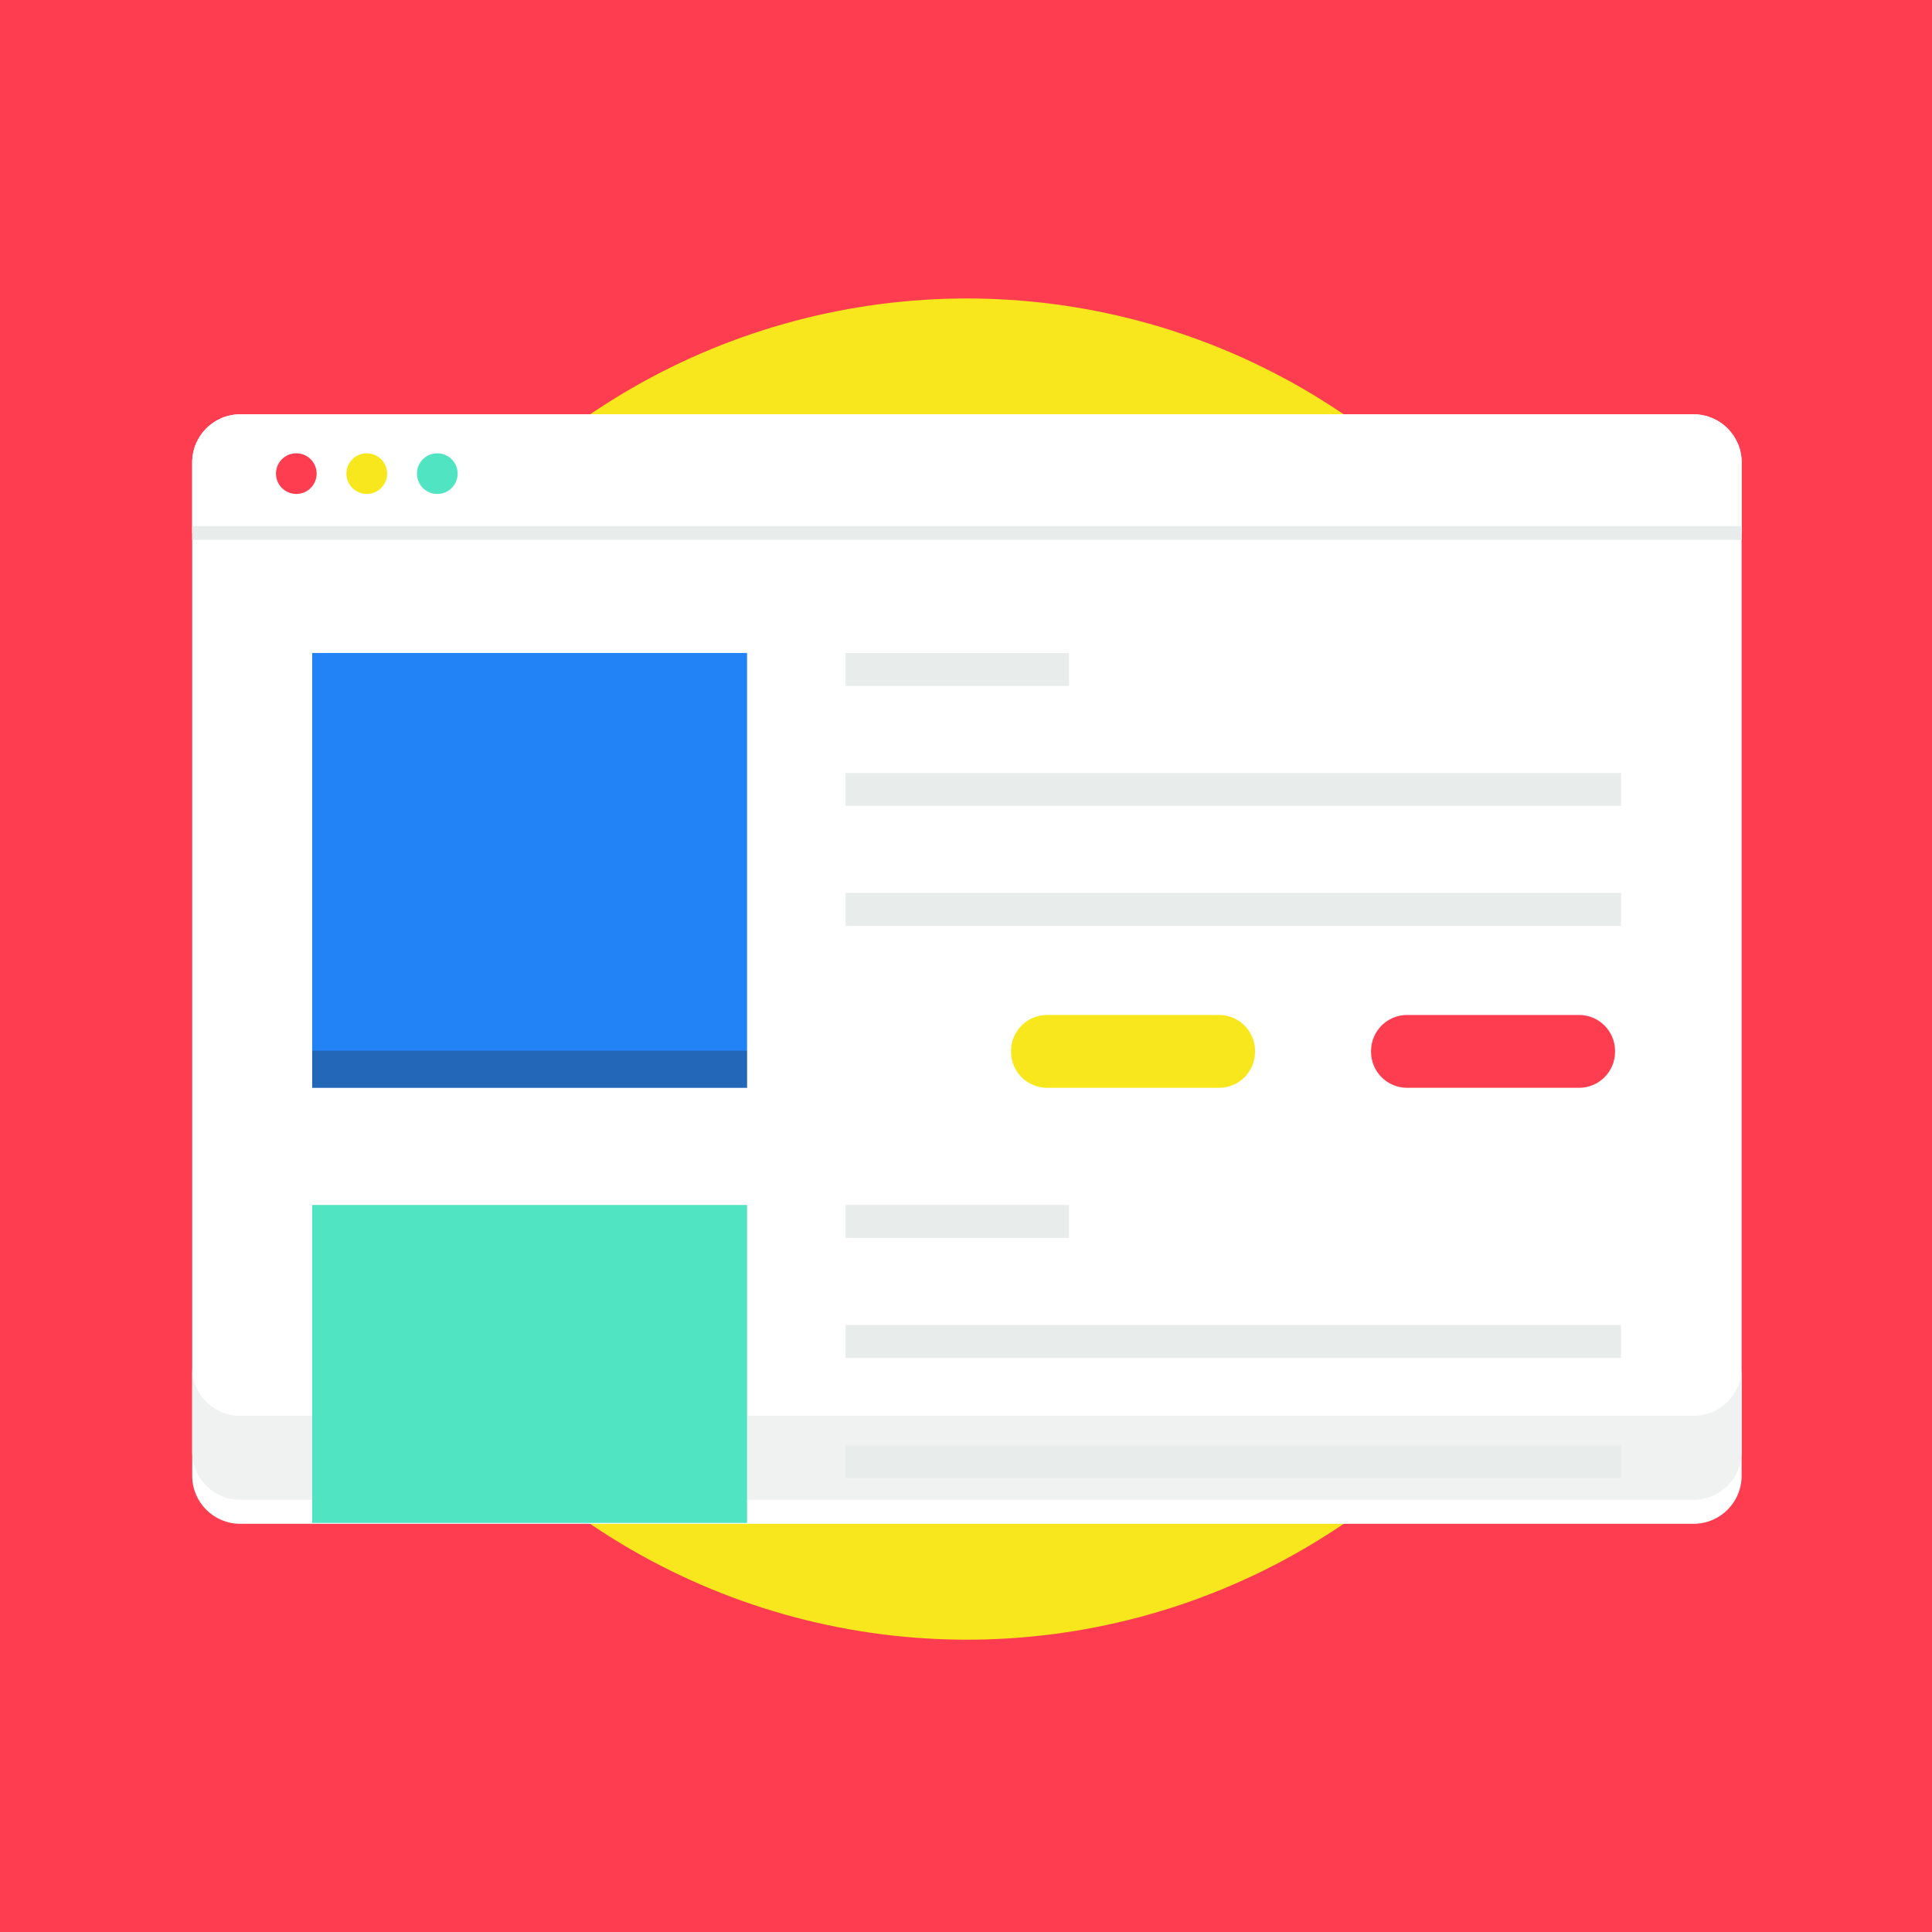 <?xml version="1.0" encoding="UTF-8" standalone="no"?>
<svg width="140px" height="140px" viewBox="0 0 140 140" version="1.1" xmlns="http://www.w3.org/2000/svg" xmlns:xlink="http://www.w3.org/1999/xlink" xmlns:sketch="http://www.bohemiancoding.com/sketch/ns">
    <!-- Generator: Sketch 3.4.4 (17249) - http://www.bohemiancoding.com/sketch -->
    <title>Web</title>
    <desc>Created with Sketch.</desc>
    <defs></defs>
    <g id="Page-1" stroke="none" stroke-width="1" fill="none" fill-rule="evenodd" sketch:type="MSPage">
        <g id="Artboard-4" sketch:type="MSArtboardGroup" transform="translate(-275, -75)">
            <g id="Web" sketch:type="MSLayerGroup" transform="translate(275, 75)">
                <rect id="Rectangle-54" fill="#FE3D50" sketch:type="MSShapeGroup" x="0" y="0" width="140" height="140"></rect>
                <path d="M70.066,139.788 C108.486,139.788 139.631,108.643 139.631,70.223 C139.631,31.803 108.486,0.658 70.066,0.658 C31.646,0.658 0.501,31.803 0.501,70.223 C0.501,108.643 31.646,139.788 70.066,139.788 Z" id="Oval" fill="#FE3D50" sketch:type="MSShapeGroup"></path>
                <circle id="Oval" fill="#F8E71C" sketch:type="MSShapeGroup" cx="70.066" cy="70.223" r="48.595"></circle>
                <path d="M122.726,110.42 L17.406,110.42 C15.485,110.42 13.928,108.863 13.928,106.942 L13.928,33.504 C13.928,31.583 15.485,30.025 17.406,30.025 L122.726,30.025 C124.647,30.025 126.204,31.583 126.204,33.504 L126.204,106.942 C126.204,108.863 124.647,110.42 122.726,110.42 L122.726,110.42 L122.726,110.42 Z" id="Shape" fill="#FFFFFF" sketch:type="MSShapeGroup"></path>
                <path d="M126.207,99.117 L126.207,105.204 C126.207,107.125 124.65,108.682 122.729,108.682 L17.407,108.682 C15.485,108.682 13.929,107.125 13.929,105.204 L13.929,99.117 C13.929,101.038 15.485,102.595 17.407,102.595 L122.729,102.595 C124.65,102.595 126.207,101.038 126.207,99.117 L126.207,99.117 L126.207,99.117 Z" id="Shape" fill="#F0F2F1" sketch:type="MSShapeGroup"></path>
                <path d="M126.207,33.499 L126.207,38.621 L13.929,38.621 L13.929,33.499 C13.929,31.586 15.485,30.021 17.407,30.021 L122.729,30.021 C124.65,30.021 126.207,31.586 126.207,33.499 L126.207,33.499 L126.207,33.499 Z" id="Shape" fill="#FFFFFF" sketch:type="MSShapeGroup"></path>
                <rect id="Rectangle-path" fill="#51E4C2" sketch:type="MSShapeGroup" x="22.624" y="87.317" width="31.51" height="23.04"></rect>
                <circle id="Oval" fill="#FE3D50" sketch:type="MSShapeGroup" cx="21.471" cy="34.321" r="1.474"></circle>
                <circle id="Oval" fill="#F8E71C" sketch:type="MSShapeGroup" cx="26.579" cy="34.321" r="1.474"></circle>
                <circle id="Oval" fill="#51E4C2" sketch:type="MSShapeGroup" cx="31.688" cy="34.321" r="1.474"></circle>
                <path d="M13.929,38.621 L126.204,38.621" id="Shape" stroke="#E8EDEB" sketch:type="MSShapeGroup"></path>
                <rect id="Rectangle-path" fill="#E8EDEB" sketch:type="MSShapeGroup" x="61.272" y="47.317" width="16.196" height="2.391"></rect>
                <rect id="Rectangle-path" fill="#E8EDEB" sketch:type="MSShapeGroup" x="61.272" y="56.012" width="56.196" height="2.391"></rect>
                <rect id="Rectangle-path" fill="#E8EDEB" sketch:type="MSShapeGroup" x="61.272" y="64.708" width="56.196" height="2.391"></rect>
                <rect id="Rectangle-path" fill="#E8EDEB" sketch:type="MSShapeGroup" x="61.272" y="87.317" width="16.196" height="2.391"></rect>
                <rect id="Rectangle-path" fill="#E8EDEB" sketch:type="MSShapeGroup" x="61.272" y="96.012" width="56.196" height="2.391"></rect>
                <rect id="Rectangle-path" fill="#E8EDEB" sketch:type="MSShapeGroup" x="61.272" y="104.708" width="56.196" height="2.391"></rect>
                <rect id="Rectangle-path" fill="#2283F6" sketch:type="MSShapeGroup" x="22.624" y="47.317" width="31.51" height="31.51"></rect>
                <rect id="Rectangle-path" opacity="0.3" fill="#252528" sketch:type="MSShapeGroup" x="22.624" y="76.139" width="31.51" height="2.688"></rect>
                <path d="M88.337,73.549 L75.874,73.549 C74.433,73.549 73.265,74.717 73.265,76.157 L73.265,76.218 C73.265,77.659 74.433,78.827 75.874,78.827 L88.337,78.827 C89.778,78.827 90.946,77.659 90.946,76.218 L90.946,76.157 C90.946,74.717 89.778,73.549 88.337,73.549 L88.337,73.549 L88.337,73.549 Z" id="Shape" fill="#F8E71C" sketch:type="MSShapeGroup"></path>
                <path d="M114.424,73.549 L101.961,73.549 C100.52,73.549 99.352,74.717 99.352,76.157 L99.352,76.218 C99.352,77.659 100.52,78.827 101.961,78.827 L114.424,78.827 C115.865,78.827 117.033,77.659 117.033,76.218 L117.033,76.157 C117.033,74.717 115.865,73.549 114.424,73.549 L114.424,73.549 L114.424,73.549 Z" id="Shape" fill="#FE3D50" sketch:type="MSShapeGroup"></path>
            </g>
        </g>
    </g>
</svg>
